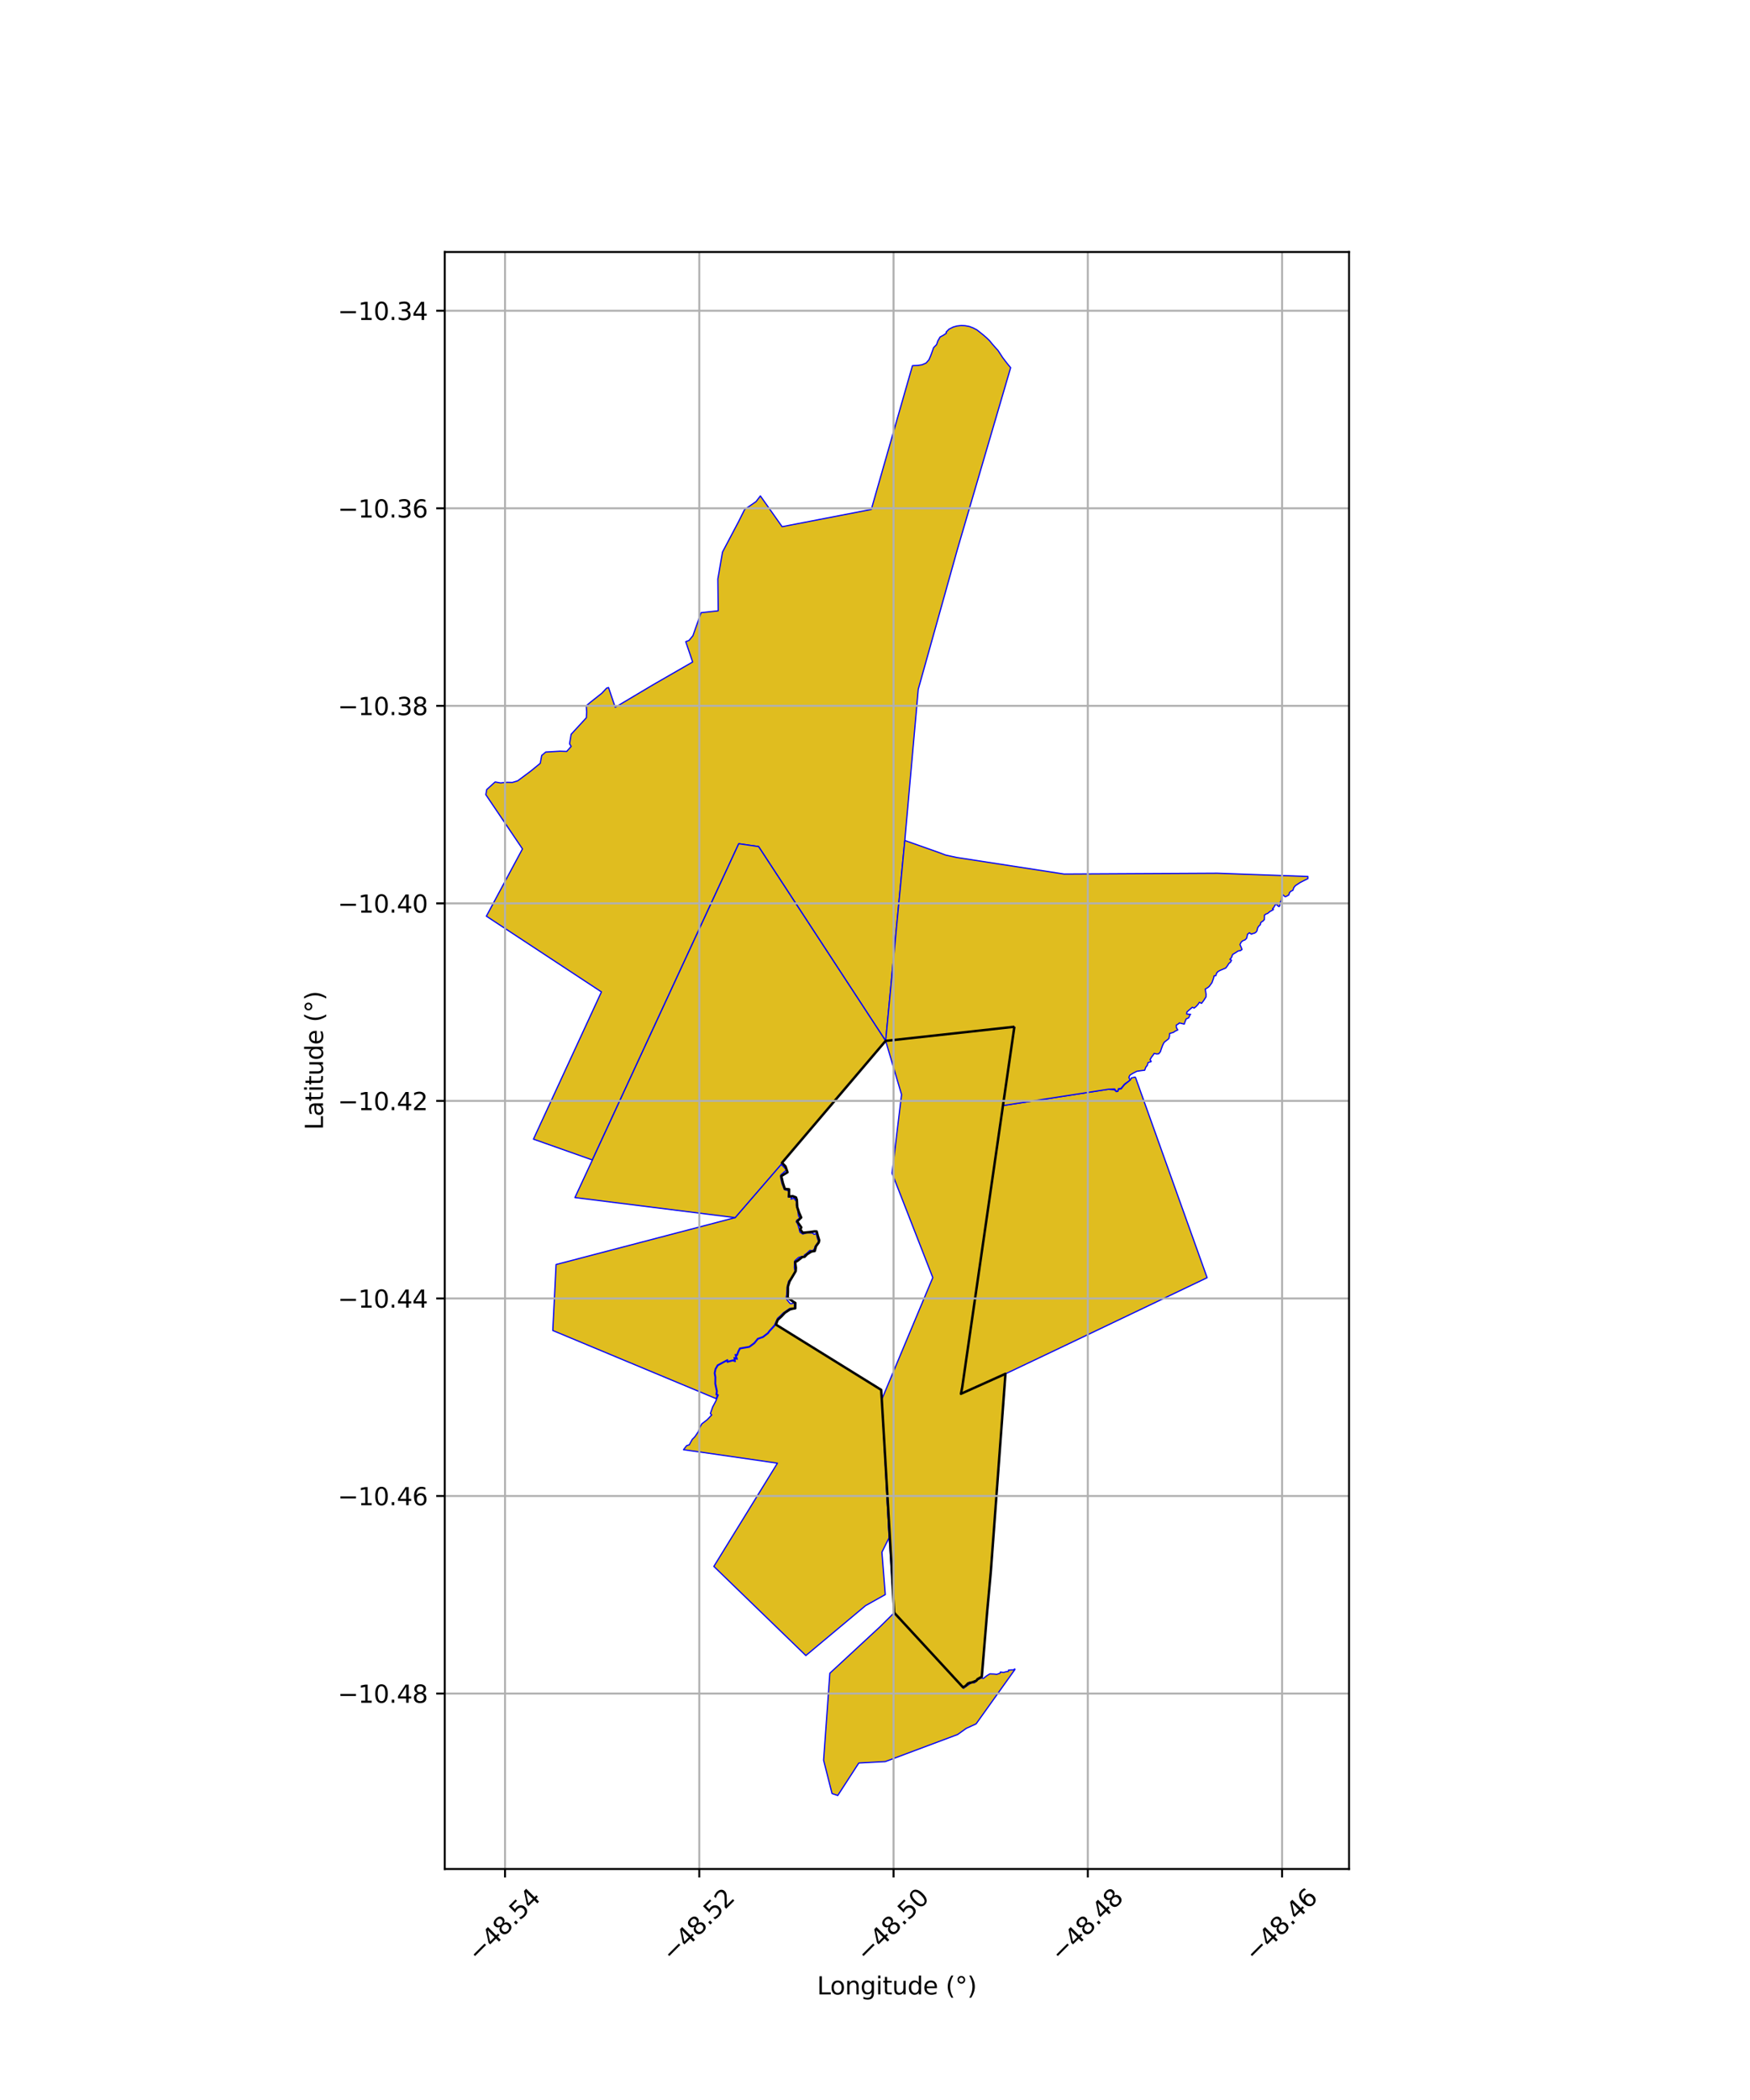 <?xml version="1.0" encoding="utf-8" standalone="no"?>
<!DOCTYPE svg PUBLIC "-//W3C//DTD SVG 1.1//EN"
  "http://www.w3.org/Graphics/SVG/1.1/DTD/svg11.dtd">
<svg xmlns:xlink="http://www.w3.org/1999/xlink" width="720pt" height="864pt" viewBox="0 0 720 864" xmlns="http://www.w3.org/2000/svg" version="1.1">
 <defs>
  <style type="text/css">*{stroke-linejoin: round; stroke-linecap: butt}</style>
 </defs>
 <g id="figure_1">
  <g id="patch_1">
   <path d="M 0 864 
L 720 864 
L 720 0 
L 0 0 
z
" style="fill: #ffffff"/>
  </g>
  <g id="axes_1">
   <g id="patch_2">
    <path d="M 182.974 768.96 
L 555.026 768.96 
L 555.026 103.68 
L 182.974 103.68 
z
" style="fill: #ffffff"/>
   </g>
   <g id="PatchCollection_1">
    <path d="M 321.36 479.094 
L 322.336 479.981 
L 323.627 481.43 
L 323.002 481.854 
L 321.23 483.425 
L 321.243 484.817 
L 321.704 486.888 
L 322.687 489.389 
L 324.676 490.024 
L 324.298 492.558 
L 325.81 492.455 
L 325.416 493.345 
L 326.871 492.915 
L 326.949 493.498 
L 327.704 494.243 
L 327.592 495.902 
L 328.222 498.042 
L 328.51 500.158 
L 329.058 501.236 
L 327.809 502.032 
L 327.57 502.763 
L 327.743 502.733 
L 328.293 503.917 
L 328.825 505.657 
L 329.109 506.94 
L 330.292 507.733 
L 331.811 507.251 
L 334.3 507.316 
L 334.975 507.872 
L 335.797 507.5 
L 336.296 509.461 
L 336.791 510.818 
L 335.242 512.94 
L 335.193 513.491 
L 334.457 514.599 
L 333.194 514.455 
L 331.773 515.793 
L 330.967 516.316 
L 330.804 516.942 
L 329.955 516.904 
L 328.551 517.374 
L 327.072 518.638 
L 327.62 518.915 
L 326.91 518.988 
L 326.806 521.458 
L 327.107 523.238 
L 325.579 525.768 
L 324.452 527.145 
L 323.814 529.722 
L 323.693 532.59 
L 323.464 533.735 
L 323.787 534.772 
L 325.076 536.304 
L 325.561 536.405 
L 326.82 535.99 
L 326.842 538.457 
L 325.85 538.176 
L 324.882 538.353 
L 322.253 540.171 
L 321.078 541.344 
L 319.913 542.381 
L 318.604 545.212 
L 316.434 547.613 
L 315.885 548.394 
L 313.846 549.961 
L 311.71 550.717 
L 310.271 552.498 
L 308.241 554.004 
L 304.336 554.679 
L 303.642 556.063 
L 303.165 557.352 
L 302.46 557.328 
L 302.927 558.829 
L 302.018 558.545 
L 302.2 559.798 
L 301.538 559.564 
L 299.444 560.127 
L 299.314 559.429 
L 297.593 560.334 
L 295.186 561.63 
L 294.263 563.212 
L 293.899 564.967 
L 294.202 566.613 
L 294.163 569.352 
L 294.815 572.37 
L 294.632 573.809 
L 295.174 574.061 
L 294.622 575.436 
L 227.431 547.407 
L 228.787 520.265 
L 302.447 500.975 
L 321.36 479.094 
" clip-path="url(#p47a35804a3)" style="fill: #e0bd1f; stroke: #0000ff; stroke-width: 0.5"/>
    <path d="M 319.213 544.955 
L 362.509 571.814 
L 362.81 575.716 
L 365.809 632.642 
L 362.85 638.613 
L 364.227 656.065 
L 356.116 660.603 
L 331.553 681.143 
L 293.698 644.465 
L 319.855 601.995 
L 288.446 597.46 
L 281.218 596.446 
L 282.489 594.782 
L 283.579 594.432 
L 284.785 592.246 
L 285.939 591.054 
L 287.306 589.013 
L 287.93 587.239 
L 288.747 585.812 
L 290.958 584.111 
L 292.816 582.141 
L 292.268 581.555 
L 293.224 578.839 
L 294.488 576.476 
L 294.859 575.532 
L 295.502 573.931 
L 294.909 573.654 
L 295.074 572.358 
L 294.419 569.326 
L 294.458 566.591 
L 294.159 564.97 
L 294.505 563.306 
L 295.37 561.823 
L 297.712 560.561 
L 299.126 559.817 
L 299.244 560.447 
L 301.528 559.833 
L 302.513 560.182 
L 302.329 558.911 
L 303.316 559.219 
L 302.812 557.597 
L 303.34 557.616 
L 303.876 556.167 
L 304.506 554.91 
L 308.344 554.247 
L 310.448 552.685 
L 311.863 550.935 
L 313.968 550.19 
L 316.071 548.575 
L 316.633 547.775 
L 319.213 544.955 
" clip-path="url(#p47a35804a3)" style="fill: #e0bd1f; stroke: #0000ff; stroke-width: 0.5"/>
    <path d="M 367.91 663.508 
L 396.231 694.213 
L 396.462 694.662 
L 396.969 694.154 
L 398.284 693.309 
L 399.554 692.389 
L 400.922 692.346 
L 401.467 691.89 
L 402.24 691.143 
L 403.702 690.38 
L 404.586 690.559 
L 405.945 689.481 
L 407.231 688.683 
L 408.997 688.752 
L 410.081 688.873 
L 411.442 688.412 
L 411.593 687.896 
L 412.839 688.091 
L 413.829 687.798 
L 414.871 687.658 
L 414.914 687.146 
L 415.853 687.048 
L 416.981 687.023 
L 417.493 686.638 
L 417.571 686.879 
L 401.595 709.255 
L 397.534 711.107 
L 394.004 713.629 
L 364.235 724.773 
L 353.326 725.361 
L 344.678 738.72 
L 342.32 737.917 
L 338.855 724.205 
L 341.428 688.404 
L 362.201 669.166 
L 367.91 663.508 
" clip-path="url(#p47a35804a3)" style="fill: #e0bd1f; stroke: #0000ff; stroke-width: 0.5"/>
    <path d="M 417.368 422.452 
L 412.678 454.854 
L 395.9 570.751 
L 395.367 573.462 
L 413.703 565.226 
L 408.738 631.996 
L 403.945 689.849 
L 402.815 690.371 
L 402.353 690.875 
L 401.745 691.547 
L 400.93 691.533 
L 400.9 692.067 
L 400.031 692.068 
L 398.895 692.092 
L 398.244 692.462 
L 397.412 693.565 
L 396.585 693.993 
L 396.231 694.213 
L 367.91 663.508 
L 365.809 632.642 
L 362.81 575.716 
L 383.776 525.638 
L 367.021 482.693 
L 370.922 450.327 
L 364.386 428.263 
L 417.368 422.452 
" clip-path="url(#p47a35804a3)" style="fill: #e0bd1f; stroke: #0000ff; stroke-width: 0.5"/>
    <path d="M 395.399 133.92 
L 397.099 133.998 
L 398.76 134.302 
L 400.34 134.896 
L 401.907 135.71 
L 403.169 136.699 
L 404.606 137.849 
L 405.93 138.997 
L 407.168 140.204 
L 408.256 141.547 
L 409.405 142.855 
L 410.602 144.176 
L 411.564 145.636 
L 412.477 147.049 
L 413.551 148.469 
L 414.646 149.873 
L 415.811 151.265 
L 393.937 225.907 
L 377.805 283.569 
L 372.266 345.792 
L 364.386 428.263 
L 312.104 348.312 
L 303.941 347.127 
L 243.716 477.252 
L 219.476 468.679 
L 247.44 408.102 
L 200.103 376.941 
L 201.274 374.76 
L 214.955 349.261 
L 199.886 326.965 
L 200.257 324.837 
L 203.709 321.712 
L 205.98 322.124 
L 207.203 321.986 
L 208.633 321.865 
L 210.806 321.916 
L 212.974 321.262 
L 218.38 317.235 
L 222.285 314.037 
L 222.87 310.821 
L 224.525 309.408 
L 230.415 309.066 
L 233.16 309.164 
L 234.989 307.086 
L 234.33 306.016 
L 234.984 302.103 
L 241.235 295.306 
L 241.389 292.902 
L 241.188 290.39 
L 242.925 288.919 
L 247.604 285.217 
L 249.578 283.122 
L 250.37 282.87 
L 253.121 290.998 
L 268.887 281.615 
L 284.974 272.358 
L 282.134 263.991 
L 283.46 263.514 
L 285.089 261.544 
L 288.432 252.082 
L 295.482 251.313 
L 295.338 238.215 
L 297.256 227.128 
L 303.817 214.717 
L 306.377 209.586 
L 311.048 206.38 
L 312.838 204.033 
L 321.784 216.692 
L 358.47 209.595 
L 375.414 150.435 
L 377.561 150.352 
L 379.344 150.079 
L 381.019 149.36 
L 382.194 148.016 
L 382.9 146.378 
L 383.518 144.689 
L 384.119 143.011 
L 385.329 141.791 
L 385.83 140.303 
L 386.781 138.654 
L 388.124 137.926 
L 389.349 137.092 
L 389.258 136.634 
L 390.462 135.415 
L 392.167 134.551 
L 393.68 134.125 
L 395.399 133.92 
" clip-path="url(#p47a35804a3)" style="fill: #e0bd1f; stroke: #0000ff; stroke-width: 0.5"/>
    <path d="M 303.941 347.127 
L 312.104 348.312 
L 364.386 428.263 
L 321.728 478.395 
L 321.36 479.094 
L 302.447 500.975 
L 236.539 492.712 
L 243.716 477.252 
L 303.941 347.127 
" clip-path="url(#p47a35804a3)" style="fill: #e0bd1f; stroke: #0000ff; stroke-width: 0.5"/>
    <path d="M 467.114 443.111 
L 496.645 525.69 
L 434.017 555.582 
L 413.703 565.226 
L 395.367 573.462 
L 395.9 570.751 
L 412.678 454.854 
L 456.295 448.103 
L 456.373 448.175 
L 456.539 448.21 
L 458.474 448.383 
L 459.294 449.137 
L 459.911 449.014 
L 460.33 448.121 
L 461.276 447.998 
L 462.657 446.269 
L 465.109 444.276 
L 465.437 443.517 
L 467.114 443.111 
" clip-path="url(#p47a35804a3)" style="fill: #e0bd1f; stroke: #0000ff; stroke-width: 0.5"/>
    <path d="M 372.266 345.792 
L 386.947 350.984 
L 389.051 351.796 
L 393.62 352.789 
L 437.798 359.607 
L 500.837 359.274 
L 538.114 360.614 
L 538.108 361.491 
L 537.543 361.772 
L 536.068 362.509 
L 534.862 363.131 
L 532.941 364.409 
L 532.32 365.177 
L 531.909 366.32 
L 531.13 366.669 
L 530.52 367.287 
L 530.255 368.202 
L 529.185 368.814 
L 528.704 368.92 
L 527.728 368.059 
L 527.309 368.946 
L 527.239 370.307 
L 526.569 371.634 
L 526.568 372.536 
L 526.243 373.026 
L 525.419 372.448 
L 525.366 371.505 
L 524.597 372.425 
L 523.949 373.526 
L 523.562 373.856 
L 523.917 374.226 
L 523.093 374.728 
L 522.554 374.972 
L 521.5 375.847 
L 520.91 376.029 
L 520.241 376.504 
L 520.224 377.638 
L 520.195 378.329 
L 519.52 379.048 
L 519.065 379.278 
L 518.655 379.702 
L 518.55 380.454 
L 517.934 380.989 
L 517.442 381.753 
L 517.149 382.946 
L 516.795 383.489 
L 516.195 383.902 
L 515.377 384.123 
L 514.853 384.348 
L 514.039 383.761 
L 513.266 384.377 
L 513.034 385.477 
L 512.857 386.084 
L 512.227 386.703 
L 511.306 387.06 
L 510.633 387.655 
L 510.147 388.641 
L 510.693 389.782 
L 510.994 390.643 
L 510.404 391.086 
L 509.304 391.303 
L 508.665 391.775 
L 507.16 392.691 
L 506.608 394.061 
L 506.015 394.699 
L 506.679 395.057 
L 506.276 395.851 
L 505.606 396.385 
L 505.002 397.364 
L 504.31 398.278 
L 501.94 399.272 
L 501.012 399.801 
L 500.507 400.478 
L 500.264 401.385 
L 499.526 401.485 
L 499.327 402.311 
L 499.243 402.59 
L 498.645 404.285 
L 497.509 405.846 
L 496.926 406.319 
L 495.861 406.948 
L 496.042 407.982 
L 496.211 409.076 
L 496.162 410.2 
L 495.136 411.784 
L 494.351 412.806 
L 493.465 412.372 
L 492.846 413.3 
L 492.099 414.114 
L 491.324 414.745 
L 490.559 414.427 
L 489.135 415.642 
L 488.332 416.37 
L 488.228 417.185 
L 489.86 417.345 
L 489.576 417.547 
L 489.274 418.286 
L 489.054 418.758 
L 488.029 419.234 
L 487.508 420.501 
L 487.238 421.351 
L 485.161 420.858 
L 485.029 421.118 
L 483.964 421.771 
L 484.004 422.835 
L 484.583 423.736 
L 483.505 424.243 
L 482.77 424.757 
L 481.196 425.222 
L 481.159 426.295 
L 480.861 427.349 
L 478.953 428.853 
L 478.37 429.999 
L 477.957 431.097 
L 477.391 432.747 
L 476.735 433.561 
L 475.915 433.637 
L 474.819 433.432 
L 474.501 433.993 
L 473.731 434.99 
L 473.192 435.953 
L 473.638 436.759 
L 472.325 437.201 
L 472.029 438.307 
L 471.424 439.064 
L 470.966 440.324 
L 469.555 440.489 
L 468.226 440.682 
L 467.762 440.743 
L 466.055 441.617 
L 464.898 442.341 
L 464.452 443.245 
L 464.933 444.385 
L 462.663 446.022 
L 461.215 447.783 
L 460.133 447.938 
L 459.868 449.004 
L 459.157 448.86 
L 458.618 448.028 
L 456.295 448.103 
L 412.678 454.854 
L 417.368 422.452 
L 364.386 428.263 
L 372.266 345.792 
" clip-path="url(#p47a35804a3)" style="fill: #e0bd1f; stroke: #0000ff; stroke-width: 0.5"/>
   </g>
   <g id="PatchCollection_2">
    <path d="M 417.341 422.442 
L 395.887 570.74 
L 395.354 573.454 
L 413.676 565.215 
L 407.646 646.767 
L 406.138 663.293 
L 403.94 689.85 
L 402.187 690.845 
L 401.632 691.542 
L 400.285 692.06 
L 398.277 692.605 
L 397.199 693.71 
L 396.204 694.202 
L 367.884 663.498 
L 366.814 644.418 
L 362.783 575.706 
L 362.539 571.824 
L 319.233 544.971 
L 319.944 543.068 
L 321.538 541.583 
L 322.876 540.144 
L 324.992 538.739 
L 326.19 538.442 
L 327.19 538.271 
L 327.22 536.065 
L 326.345 535.547 
L 324.074 533.923 
L 324.168 531.454 
L 324.173 529.311 
L 324.852 527.218 
L 326.224 524.919 
L 327.372 522.971 
L 327.454 521.57 
L 327.132 519.204 
L 327.945 518.869 
L 330.131 517.162 
L 330.979 517.117 
L 332.064 516.038 
L 333.832 514.925 
L 335.205 514.694 
L 335.731 512.727 
L 336.866 511.169 
L 337.053 510.297 
L 336.482 508.48 
L 335.999 506.654 
L 335.145 506.623 
L 333.145 506.903 
L 330.283 507.182 
L 329.252 505.824 
L 329.678 504.981 
L 327.967 502.521 
L 329.642 500.92 
L 328.74 498.856 
L 328.003 496.625 
L 327.85 493.677 
L 327.495 492.66 
L 326.161 492.14 
L 324.619 492.267 
L 324.639 489.313 
L 322.913 489.165 
L 322.124 486.795 
L 321.428 483.871 
L 324.005 482.298 
L 323.186 479.903 
L 321.736 478.397 
L 364.36 428.253 
L 417.341 422.442 
" clip-path="url(#p47a35804a3)" style="fill: none; stroke: #000000"/>
   </g>
   <g id="matplotlib.axis_1">
    <g id="xtick_1">
     <g id="line2d_1">
      <path d="M 207.781 768.96 
L 207.781 103.68 
" clip-path="url(#p47a35804a3)" style="fill: none; stroke: #b0b0b0; stroke-width: 0.8; stroke-linecap: square"/>
     </g>
     <g id="line2d_2">
      <defs>
       <path id="m21cabd5be2" d="M 0 0 
L 0 3.5 
" style="stroke: #000000; stroke-width: 0.8"/>
      </defs>
      <g>
       <use xlink:href="#m21cabd5be2" x="207.781" y="768.96" style="stroke: #000000; stroke-width: 0.8"/>
      </g>
     </g>
     <g id="text_1">
      <!-- −48.54 -->
      <g transform="translate(196.648 807.501) rotate(-45) scale(0.1 -0.1)">
       <defs>
        <path id="DejaVuSans-2212" d="M 678 2272 
L 4684 2272 
L 4684 1741 
L 678 1741 
L 678 2272 
z
" transform="scale(0.016)"/>
        <path id="DejaVuSans-34" d="M 2419 4116 
L 825 1625 
L 2419 1625 
L 2419 4116 
z
M 2253 4666 
L 3047 4666 
L 3047 1625 
L 3713 1625 
L 3713 1100 
L 3047 1100 
L 3047 0 
L 2419 0 
L 2419 1100 
L 313 1100 
L 313 1709 
L 2253 4666 
z
" transform="scale(0.016)"/>
        <path id="DejaVuSans-38" d="M 2034 2216 
Q 1584 2216 1326 1975 
Q 1069 1734 1069 1313 
Q 1069 891 1326 650 
Q 1584 409 2034 409 
Q 2484 409 2743 651 
Q 3003 894 3003 1313 
Q 3003 1734 2745 1975 
Q 2488 2216 2034 2216 
z
M 1403 2484 
Q 997 2584 770 2862 
Q 544 3141 544 3541 
Q 544 4100 942 4425 
Q 1341 4750 2034 4750 
Q 2731 4750 3128 4425 
Q 3525 4100 3525 3541 
Q 3525 3141 3298 2862 
Q 3072 2584 2669 2484 
Q 3125 2378 3379 2068 
Q 3634 1759 3634 1313 
Q 3634 634 3220 271 
Q 2806 -91 2034 -91 
Q 1263 -91 848 271 
Q 434 634 434 1313 
Q 434 1759 690 2068 
Q 947 2378 1403 2484 
z
M 1172 3481 
Q 1172 3119 1398 2916 
Q 1625 2713 2034 2713 
Q 2441 2713 2670 2916 
Q 2900 3119 2900 3481 
Q 2900 3844 2670 4047 
Q 2441 4250 2034 4250 
Q 1625 4250 1398 4047 
Q 1172 3844 1172 3481 
z
" transform="scale(0.016)"/>
        <path id="DejaVuSans-2e" d="M 684 794 
L 1344 794 
L 1344 0 
L 684 0 
L 684 794 
z
" transform="scale(0.016)"/>
        <path id="DejaVuSans-35" d="M 691 4666 
L 3169 4666 
L 3169 4134 
L 1269 4134 
L 1269 2991 
Q 1406 3038 1543 3061 
Q 1681 3084 1819 3084 
Q 2600 3084 3056 2656 
Q 3513 2228 3513 1497 
Q 3513 744 3044 326 
Q 2575 -91 1722 -91 
Q 1428 -91 1123 -41 
Q 819 9 494 109 
L 494 744 
Q 775 591 1075 516 
Q 1375 441 1709 441 
Q 2250 441 2565 725 
Q 2881 1009 2881 1497 
Q 2881 1984 2565 2268 
Q 2250 2553 1709 2553 
Q 1456 2553 1204 2497 
Q 953 2441 691 2322 
L 691 4666 
z
" transform="scale(0.016)"/>
       </defs>
       <use xlink:href="#DejaVuSans-2212"/>
       <use xlink:href="#DejaVuSans-34" transform="translate(83.789 0)"/>
       <use xlink:href="#DejaVuSans-38" transform="translate(147.412 0)"/>
       <use xlink:href="#DejaVuSans-2e" transform="translate(211.035 0)"/>
       <use xlink:href="#DejaVuSans-35" transform="translate(242.822 0)"/>
       <use xlink:href="#DejaVuSans-34" transform="translate(306.445 0)"/>
      </g>
     </g>
    </g>
    <g id="xtick_2">
     <g id="line2d_3">
      <path d="M 287.706 768.96 
L 287.706 103.68 
" clip-path="url(#p47a35804a3)" style="fill: none; stroke: #b0b0b0; stroke-width: 0.8; stroke-linecap: square"/>
     </g>
     <g id="line2d_4">
      <g>
       <use xlink:href="#m21cabd5be2" x="287.706" y="768.96" style="stroke: #000000; stroke-width: 0.8"/>
      </g>
     </g>
     <g id="text_2">
      <!-- −48.52 -->
      <g transform="translate(276.573 807.501) rotate(-45) scale(0.1 -0.1)">
       <defs>
        <path id="DejaVuSans-32" d="M 1228 531 
L 3431 531 
L 3431 0 
L 469 0 
L 469 531 
Q 828 903 1448 1529 
Q 2069 2156 2228 2338 
Q 2531 2678 2651 2914 
Q 2772 3150 2772 3378 
Q 2772 3750 2511 3984 
Q 2250 4219 1831 4219 
Q 1534 4219 1204 4116 
Q 875 4013 500 3803 
L 500 4441 
Q 881 4594 1212 4672 
Q 1544 4750 1819 4750 
Q 2544 4750 2975 4387 
Q 3406 4025 3406 3419 
Q 3406 3131 3298 2873 
Q 3191 2616 2906 2266 
Q 2828 2175 2409 1742 
Q 1991 1309 1228 531 
z
" transform="scale(0.016)"/>
       </defs>
       <use xlink:href="#DejaVuSans-2212"/>
       <use xlink:href="#DejaVuSans-34" transform="translate(83.789 0)"/>
       <use xlink:href="#DejaVuSans-38" transform="translate(147.412 0)"/>
       <use xlink:href="#DejaVuSans-2e" transform="translate(211.035 0)"/>
       <use xlink:href="#DejaVuSans-35" transform="translate(242.822 0)"/>
       <use xlink:href="#DejaVuSans-32" transform="translate(306.445 0)"/>
      </g>
     </g>
    </g>
    <g id="xtick_3">
     <g id="line2d_5">
      <path d="M 367.632 768.96 
L 367.632 103.68 
" clip-path="url(#p47a35804a3)" style="fill: none; stroke: #b0b0b0; stroke-width: 0.8; stroke-linecap: square"/>
     </g>
     <g id="line2d_6">
      <g>
       <use xlink:href="#m21cabd5be2" x="367.632" y="768.96" style="stroke: #000000; stroke-width: 0.8"/>
      </g>
     </g>
     <g id="text_3">
      <!-- −48.50 -->
      <g transform="translate(356.499 807.501) rotate(-45) scale(0.1 -0.1)">
       <defs>
        <path id="DejaVuSans-30" d="M 2034 4250 
Q 1547 4250 1301 3770 
Q 1056 3291 1056 2328 
Q 1056 1369 1301 889 
Q 1547 409 2034 409 
Q 2525 409 2770 889 
Q 3016 1369 3016 2328 
Q 3016 3291 2770 3770 
Q 2525 4250 2034 4250 
z
M 2034 4750 
Q 2819 4750 3233 4129 
Q 3647 3509 3647 2328 
Q 3647 1150 3233 529 
Q 2819 -91 2034 -91 
Q 1250 -91 836 529 
Q 422 1150 422 2328 
Q 422 3509 836 4129 
Q 1250 4750 2034 4750 
z
" transform="scale(0.016)"/>
       </defs>
       <use xlink:href="#DejaVuSans-2212"/>
       <use xlink:href="#DejaVuSans-34" transform="translate(83.789 0)"/>
       <use xlink:href="#DejaVuSans-38" transform="translate(147.412 0)"/>
       <use xlink:href="#DejaVuSans-2e" transform="translate(211.035 0)"/>
       <use xlink:href="#DejaVuSans-35" transform="translate(242.822 0)"/>
       <use xlink:href="#DejaVuSans-30" transform="translate(306.445 0)"/>
      </g>
     </g>
    </g>
    <g id="xtick_4">
     <g id="line2d_7">
      <path d="M 447.557 768.96 
L 447.557 103.68 
" clip-path="url(#p47a35804a3)" style="fill: none; stroke: #b0b0b0; stroke-width: 0.8; stroke-linecap: square"/>
     </g>
     <g id="line2d_8">
      <g>
       <use xlink:href="#m21cabd5be2" x="447.557" y="768.96" style="stroke: #000000; stroke-width: 0.8"/>
      </g>
     </g>
     <g id="text_4">
      <!-- −48.48 -->
      <g transform="translate(436.424 807.501) rotate(-45) scale(0.1 -0.1)">
       <use xlink:href="#DejaVuSans-2212"/>
       <use xlink:href="#DejaVuSans-34" transform="translate(83.789 0)"/>
       <use xlink:href="#DejaVuSans-38" transform="translate(147.412 0)"/>
       <use xlink:href="#DejaVuSans-2e" transform="translate(211.035 0)"/>
       <use xlink:href="#DejaVuSans-34" transform="translate(242.822 0)"/>
       <use xlink:href="#DejaVuSans-38" transform="translate(306.445 0)"/>
      </g>
     </g>
    </g>
    <g id="xtick_5">
     <g id="line2d_9">
      <path d="M 527.483 768.96 
L 527.483 103.68 
" clip-path="url(#p47a35804a3)" style="fill: none; stroke: #b0b0b0; stroke-width: 0.8; stroke-linecap: square"/>
     </g>
     <g id="line2d_10">
      <g>
       <use xlink:href="#m21cabd5be2" x="527.483" y="768.96" style="stroke: #000000; stroke-width: 0.8"/>
      </g>
     </g>
     <g id="text_5">
      <!-- −48.46 -->
      <g transform="translate(516.35 807.501) rotate(-45) scale(0.1 -0.1)">
       <defs>
        <path id="DejaVuSans-36" d="M 2113 2584 
Q 1688 2584 1439 2293 
Q 1191 2003 1191 1497 
Q 1191 994 1439 701 
Q 1688 409 2113 409 
Q 2538 409 2786 701 
Q 3034 994 3034 1497 
Q 3034 2003 2786 2293 
Q 2538 2584 2113 2584 
z
M 3366 4563 
L 3366 3988 
Q 3128 4100 2886 4159 
Q 2644 4219 2406 4219 
Q 1781 4219 1451 3797 
Q 1122 3375 1075 2522 
Q 1259 2794 1537 2939 
Q 1816 3084 2150 3084 
Q 2853 3084 3261 2657 
Q 3669 2231 3669 1497 
Q 3669 778 3244 343 
Q 2819 -91 2113 -91 
Q 1303 -91 875 529 
Q 447 1150 447 2328 
Q 447 3434 972 4092 
Q 1497 4750 2381 4750 
Q 2619 4750 2861 4703 
Q 3103 4656 3366 4563 
z
" transform="scale(0.016)"/>
       </defs>
       <use xlink:href="#DejaVuSans-2212"/>
       <use xlink:href="#DejaVuSans-34" transform="translate(83.789 0)"/>
       <use xlink:href="#DejaVuSans-38" transform="translate(147.412 0)"/>
       <use xlink:href="#DejaVuSans-2e" transform="translate(211.035 0)"/>
       <use xlink:href="#DejaVuSans-34" transform="translate(242.822 0)"/>
       <use xlink:href="#DejaVuSans-36" transform="translate(306.445 0)"/>
      </g>
     </g>
    </g>
    <g id="text_6">
     <!-- Longitude (°) -->
     <g transform="translate(336.14 820.57) scale(0.1 -0.1)">
      <defs>
       <path id="DejaVuSans-4c" d="M 628 4666 
L 1259 4666 
L 1259 531 
L 3531 531 
L 3531 0 
L 628 0 
L 628 4666 
z
" transform="scale(0.016)"/>
       <path id="DejaVuSans-6f" d="M 1959 3097 
Q 1497 3097 1228 2736 
Q 959 2375 959 1747 
Q 959 1119 1226 758 
Q 1494 397 1959 397 
Q 2419 397 2687 759 
Q 2956 1122 2956 1747 
Q 2956 2369 2687 2733 
Q 2419 3097 1959 3097 
z
M 1959 3584 
Q 2709 3584 3137 3096 
Q 3566 2609 3566 1747 
Q 3566 888 3137 398 
Q 2709 -91 1959 -91 
Q 1206 -91 779 398 
Q 353 888 353 1747 
Q 353 2609 779 3096 
Q 1206 3584 1959 3584 
z
" transform="scale(0.016)"/>
       <path id="DejaVuSans-6e" d="M 3513 2113 
L 3513 0 
L 2938 0 
L 2938 2094 
Q 2938 2591 2744 2837 
Q 2550 3084 2163 3084 
Q 1697 3084 1428 2787 
Q 1159 2491 1159 1978 
L 1159 0 
L 581 0 
L 581 3500 
L 1159 3500 
L 1159 2956 
Q 1366 3272 1645 3428 
Q 1925 3584 2291 3584 
Q 2894 3584 3203 3211 
Q 3513 2838 3513 2113 
z
" transform="scale(0.016)"/>
       <path id="DejaVuSans-67" d="M 2906 1791 
Q 2906 2416 2648 2759 
Q 2391 3103 1925 3103 
Q 1463 3103 1205 2759 
Q 947 2416 947 1791 
Q 947 1169 1205 825 
Q 1463 481 1925 481 
Q 2391 481 2648 825 
Q 2906 1169 2906 1791 
z
M 3481 434 
Q 3481 -459 3084 -895 
Q 2688 -1331 1869 -1331 
Q 1566 -1331 1297 -1286 
Q 1028 -1241 775 -1147 
L 775 -588 
Q 1028 -725 1275 -790 
Q 1522 -856 1778 -856 
Q 2344 -856 2625 -561 
Q 2906 -266 2906 331 
L 2906 616 
Q 2728 306 2450 153 
Q 2172 0 1784 0 
Q 1141 0 747 490 
Q 353 981 353 1791 
Q 353 2603 747 3093 
Q 1141 3584 1784 3584 
Q 2172 3584 2450 3431 
Q 2728 3278 2906 2969 
L 2906 3500 
L 3481 3500 
L 3481 434 
z
" transform="scale(0.016)"/>
       <path id="DejaVuSans-69" d="M 603 3500 
L 1178 3500 
L 1178 0 
L 603 0 
L 603 3500 
z
M 603 4863 
L 1178 4863 
L 1178 4134 
L 603 4134 
L 603 4863 
z
" transform="scale(0.016)"/>
       <path id="DejaVuSans-74" d="M 1172 4494 
L 1172 3500 
L 2356 3500 
L 2356 3053 
L 1172 3053 
L 1172 1153 
Q 1172 725 1289 603 
Q 1406 481 1766 481 
L 2356 481 
L 2356 0 
L 1766 0 
Q 1100 0 847 248 
Q 594 497 594 1153 
L 594 3053 
L 172 3053 
L 172 3500 
L 594 3500 
L 594 4494 
L 1172 4494 
z
" transform="scale(0.016)"/>
       <path id="DejaVuSans-75" d="M 544 1381 
L 544 3500 
L 1119 3500 
L 1119 1403 
Q 1119 906 1312 657 
Q 1506 409 1894 409 
Q 2359 409 2629 706 
Q 2900 1003 2900 1516 
L 2900 3500 
L 3475 3500 
L 3475 0 
L 2900 0 
L 2900 538 
Q 2691 219 2414 64 
Q 2138 -91 1772 -91 
Q 1169 -91 856 284 
Q 544 659 544 1381 
z
M 1991 3584 
L 1991 3584 
z
" transform="scale(0.016)"/>
       <path id="DejaVuSans-64" d="M 2906 2969 
L 2906 4863 
L 3481 4863 
L 3481 0 
L 2906 0 
L 2906 525 
Q 2725 213 2448 61 
Q 2172 -91 1784 -91 
Q 1150 -91 751 415 
Q 353 922 353 1747 
Q 353 2572 751 3078 
Q 1150 3584 1784 3584 
Q 2172 3584 2448 3432 
Q 2725 3281 2906 2969 
z
M 947 1747 
Q 947 1113 1208 752 
Q 1469 391 1925 391 
Q 2381 391 2643 752 
Q 2906 1113 2906 1747 
Q 2906 2381 2643 2742 
Q 2381 3103 1925 3103 
Q 1469 3103 1208 2742 
Q 947 2381 947 1747 
z
" transform="scale(0.016)"/>
       <path id="DejaVuSans-65" d="M 3597 1894 
L 3597 1613 
L 953 1613 
Q 991 1019 1311 708 
Q 1631 397 2203 397 
Q 2534 397 2845 478 
Q 3156 559 3463 722 
L 3463 178 
Q 3153 47 2828 -22 
Q 2503 -91 2169 -91 
Q 1331 -91 842 396 
Q 353 884 353 1716 
Q 353 2575 817 3079 
Q 1281 3584 2069 3584 
Q 2775 3584 3186 3129 
Q 3597 2675 3597 1894 
z
M 3022 2063 
Q 3016 2534 2758 2815 
Q 2500 3097 2075 3097 
Q 1594 3097 1305 2825 
Q 1016 2553 972 2059 
L 3022 2063 
z
" transform="scale(0.016)"/>
       <path id="DejaVuSans-20" transform="scale(0.016)"/>
       <path id="DejaVuSans-28" d="M 1984 4856 
Q 1566 4138 1362 3434 
Q 1159 2731 1159 2009 
Q 1159 1288 1364 580 
Q 1569 -128 1984 -844 
L 1484 -844 
Q 1016 -109 783 600 
Q 550 1309 550 2009 
Q 550 2706 781 3412 
Q 1013 4119 1484 4856 
L 1984 4856 
z
" transform="scale(0.016)"/>
       <path id="DejaVuSans-b0" d="M 1600 4347 
Q 1350 4347 1178 4173 
Q 1006 4000 1006 3750 
Q 1006 3503 1178 3333 
Q 1350 3163 1600 3163 
Q 1850 3163 2022 3333 
Q 2194 3503 2194 3750 
Q 2194 3997 2020 4172 
Q 1847 4347 1600 4347 
z
M 1600 4750 
Q 1800 4750 1984 4673 
Q 2169 4597 2303 4453 
Q 2447 4313 2519 4134 
Q 2591 3956 2591 3750 
Q 2591 3338 2302 3052 
Q 2013 2766 1594 2766 
Q 1172 2766 890 3047 
Q 609 3328 609 3750 
Q 609 4169 896 4459 
Q 1184 4750 1600 4750 
z
" transform="scale(0.016)"/>
       <path id="DejaVuSans-29" d="M 513 4856 
L 1013 4856 
Q 1481 4119 1714 3412 
Q 1947 2706 1947 2009 
Q 1947 1309 1714 600 
Q 1481 -109 1013 -844 
L 513 -844 
Q 928 -128 1133 580 
Q 1338 1288 1338 2009 
Q 1338 2731 1133 3434 
Q 928 4138 513 4856 
z
" transform="scale(0.016)"/>
      </defs>
      <use xlink:href="#DejaVuSans-4c"/>
      <use xlink:href="#DejaVuSans-6f" transform="translate(53.963 0)"/>
      <use xlink:href="#DejaVuSans-6e" transform="translate(115.145 0)"/>
      <use xlink:href="#DejaVuSans-67" transform="translate(178.523 0)"/>
      <use xlink:href="#DejaVuSans-69" transform="translate(242 0)"/>
      <use xlink:href="#DejaVuSans-74" transform="translate(269.783 0)"/>
      <use xlink:href="#DejaVuSans-75" transform="translate(308.992 0)"/>
      <use xlink:href="#DejaVuSans-64" transform="translate(372.371 0)"/>
      <use xlink:href="#DejaVuSans-65" transform="translate(435.848 0)"/>
      <use xlink:href="#DejaVuSans-20" transform="translate(497.371 0)"/>
      <use xlink:href="#DejaVuSans-28" transform="translate(529.158 0)"/>
      <use xlink:href="#DejaVuSans-b0" transform="translate(568.172 0)"/>
      <use xlink:href="#DejaVuSans-29" transform="translate(618.172 0)"/>
     </g>
    </g>
   </g>
   <g id="matplotlib.axis_2">
    <g id="ytick_1">
     <g id="line2d_11">
      <path d="M 182.974 696.762 
L 555.026 696.762 
" clip-path="url(#p47a35804a3)" style="fill: none; stroke: #b0b0b0; stroke-width: 0.8; stroke-linecap: square"/>
     </g>
     <g id="line2d_12">
      <defs>
       <path id="m02539bf4ca" d="M 0 0 
L -3.5 0 
" style="stroke: #000000; stroke-width: 0.8"/>
      </defs>
      <g>
       <use xlink:href="#m02539bf4ca" x="182.974" y="696.762" style="stroke: #000000; stroke-width: 0.8"/>
      </g>
     </g>
     <g id="text_7">
      <!-- −10.48 -->
      <g transform="translate(138.967 700.561) scale(0.1 -0.1)">
       <defs>
        <path id="DejaVuSans-31" d="M 794 531 
L 1825 531 
L 1825 4091 
L 703 3866 
L 703 4441 
L 1819 4666 
L 2450 4666 
L 2450 531 
L 3481 531 
L 3481 0 
L 794 0 
L 794 531 
z
" transform="scale(0.016)"/>
       </defs>
       <use xlink:href="#DejaVuSans-2212"/>
       <use xlink:href="#DejaVuSans-31" transform="translate(83.789 0)"/>
       <use xlink:href="#DejaVuSans-30" transform="translate(147.412 0)"/>
       <use xlink:href="#DejaVuSans-2e" transform="translate(211.035 0)"/>
       <use xlink:href="#DejaVuSans-34" transform="translate(242.822 0)"/>
       <use xlink:href="#DejaVuSans-38" transform="translate(306.445 0)"/>
      </g>
     </g>
    </g>
    <g id="ytick_2">
     <g id="line2d_13">
      <path d="M 182.974 615.489 
L 555.026 615.489 
" clip-path="url(#p47a35804a3)" style="fill: none; stroke: #b0b0b0; stroke-width: 0.8; stroke-linecap: square"/>
     </g>
     <g id="line2d_14">
      <g>
       <use xlink:href="#m02539bf4ca" x="182.974" y="615.489" style="stroke: #000000; stroke-width: 0.8"/>
      </g>
     </g>
     <g id="text_8">
      <!-- −10.46 -->
      <g transform="translate(138.967 619.289) scale(0.1 -0.1)">
       <use xlink:href="#DejaVuSans-2212"/>
       <use xlink:href="#DejaVuSans-31" transform="translate(83.789 0)"/>
       <use xlink:href="#DejaVuSans-30" transform="translate(147.412 0)"/>
       <use xlink:href="#DejaVuSans-2e" transform="translate(211.035 0)"/>
       <use xlink:href="#DejaVuSans-34" transform="translate(242.822 0)"/>
       <use xlink:href="#DejaVuSans-36" transform="translate(306.445 0)"/>
      </g>
     </g>
    </g>
    <g id="ytick_3">
     <g id="line2d_15">
      <path d="M 182.974 534.217 
L 555.026 534.217 
" clip-path="url(#p47a35804a3)" style="fill: none; stroke: #b0b0b0; stroke-width: 0.8; stroke-linecap: square"/>
     </g>
     <g id="line2d_16">
      <g>
       <use xlink:href="#m02539bf4ca" x="182.974" y="534.217" style="stroke: #000000; stroke-width: 0.8"/>
      </g>
     </g>
     <g id="text_9">
      <!-- −10.44 -->
      <g transform="translate(138.967 538.016) scale(0.1 -0.1)">
       <use xlink:href="#DejaVuSans-2212"/>
       <use xlink:href="#DejaVuSans-31" transform="translate(83.789 0)"/>
       <use xlink:href="#DejaVuSans-30" transform="translate(147.412 0)"/>
       <use xlink:href="#DejaVuSans-2e" transform="translate(211.035 0)"/>
       <use xlink:href="#DejaVuSans-34" transform="translate(242.822 0)"/>
       <use xlink:href="#DejaVuSans-34" transform="translate(306.445 0)"/>
      </g>
     </g>
    </g>
    <g id="ytick_4">
     <g id="line2d_17">
      <path d="M 182.974 452.944 
L 555.026 452.944 
" clip-path="url(#p47a35804a3)" style="fill: none; stroke: #b0b0b0; stroke-width: 0.8; stroke-linecap: square"/>
     </g>
     <g id="line2d_18">
      <g>
       <use xlink:href="#m02539bf4ca" x="182.974" y="452.944" style="stroke: #000000; stroke-width: 0.8"/>
      </g>
     </g>
     <g id="text_10">
      <!-- −10.42 -->
      <g transform="translate(138.967 456.743) scale(0.1 -0.1)">
       <use xlink:href="#DejaVuSans-2212"/>
       <use xlink:href="#DejaVuSans-31" transform="translate(83.789 0)"/>
       <use xlink:href="#DejaVuSans-30" transform="translate(147.412 0)"/>
       <use xlink:href="#DejaVuSans-2e" transform="translate(211.035 0)"/>
       <use xlink:href="#DejaVuSans-34" transform="translate(242.822 0)"/>
       <use xlink:href="#DejaVuSans-32" transform="translate(306.445 0)"/>
      </g>
     </g>
    </g>
    <g id="ytick_5">
     <g id="line2d_19">
      <path d="M 182.974 371.672 
L 555.026 371.672 
" clip-path="url(#p47a35804a3)" style="fill: none; stroke: #b0b0b0; stroke-width: 0.8; stroke-linecap: square"/>
     </g>
     <g id="line2d_20">
      <g>
       <use xlink:href="#m02539bf4ca" x="182.974" y="371.672" style="stroke: #000000; stroke-width: 0.8"/>
      </g>
     </g>
     <g id="text_11">
      <!-- −10.40 -->
      <g transform="translate(138.967 375.471) scale(0.1 -0.1)">
       <use xlink:href="#DejaVuSans-2212"/>
       <use xlink:href="#DejaVuSans-31" transform="translate(83.789 0)"/>
       <use xlink:href="#DejaVuSans-30" transform="translate(147.412 0)"/>
       <use xlink:href="#DejaVuSans-2e" transform="translate(211.035 0)"/>
       <use xlink:href="#DejaVuSans-34" transform="translate(242.822 0)"/>
       <use xlink:href="#DejaVuSans-30" transform="translate(306.445 0)"/>
      </g>
     </g>
    </g>
    <g id="ytick_6">
     <g id="line2d_21">
      <path d="M 182.974 290.399 
L 555.026 290.399 
" clip-path="url(#p47a35804a3)" style="fill: none; stroke: #b0b0b0; stroke-width: 0.8; stroke-linecap: square"/>
     </g>
     <g id="line2d_22">
      <g>
       <use xlink:href="#m02539bf4ca" x="182.974" y="290.399" style="stroke: #000000; stroke-width: 0.8"/>
      </g>
     </g>
     <g id="text_12">
      <!-- −10.38 -->
      <g transform="translate(138.967 294.198) scale(0.1 -0.1)">
       <defs>
        <path id="DejaVuSans-33" d="M 2597 2516 
Q 3050 2419 3304 2112 
Q 3559 1806 3559 1356 
Q 3559 666 3084 287 
Q 2609 -91 1734 -91 
Q 1441 -91 1130 -33 
Q 819 25 488 141 
L 488 750 
Q 750 597 1062 519 
Q 1375 441 1716 441 
Q 2309 441 2620 675 
Q 2931 909 2931 1356 
Q 2931 1769 2642 2001 
Q 2353 2234 1838 2234 
L 1294 2234 
L 1294 2753 
L 1863 2753 
Q 2328 2753 2575 2939 
Q 2822 3125 2822 3475 
Q 2822 3834 2567 4026 
Q 2313 4219 1838 4219 
Q 1578 4219 1281 4162 
Q 984 4106 628 3988 
L 628 4550 
Q 988 4650 1302 4700 
Q 1616 4750 1894 4750 
Q 2613 4750 3031 4423 
Q 3450 4097 3450 3541 
Q 3450 3153 3228 2886 
Q 3006 2619 2597 2516 
z
" transform="scale(0.016)"/>
       </defs>
       <use xlink:href="#DejaVuSans-2212"/>
       <use xlink:href="#DejaVuSans-31" transform="translate(83.789 0)"/>
       <use xlink:href="#DejaVuSans-30" transform="translate(147.412 0)"/>
       <use xlink:href="#DejaVuSans-2e" transform="translate(211.035 0)"/>
       <use xlink:href="#DejaVuSans-33" transform="translate(242.822 0)"/>
       <use xlink:href="#DejaVuSans-38" transform="translate(306.445 0)"/>
      </g>
     </g>
    </g>
    <g id="ytick_7">
     <g id="line2d_23">
      <path d="M 182.974 209.126 
L 555.026 209.126 
" clip-path="url(#p47a35804a3)" style="fill: none; stroke: #b0b0b0; stroke-width: 0.8; stroke-linecap: square"/>
     </g>
     <g id="line2d_24">
      <g>
       <use xlink:href="#m02539bf4ca" x="182.974" y="209.126" style="stroke: #000000; stroke-width: 0.8"/>
      </g>
     </g>
     <g id="text_13">
      <!-- −10.36 -->
      <g transform="translate(138.967 212.926) scale(0.1 -0.1)">
       <use xlink:href="#DejaVuSans-2212"/>
       <use xlink:href="#DejaVuSans-31" transform="translate(83.789 0)"/>
       <use xlink:href="#DejaVuSans-30" transform="translate(147.412 0)"/>
       <use xlink:href="#DejaVuSans-2e" transform="translate(211.035 0)"/>
       <use xlink:href="#DejaVuSans-33" transform="translate(242.822 0)"/>
       <use xlink:href="#DejaVuSans-36" transform="translate(306.445 0)"/>
      </g>
     </g>
    </g>
    <g id="ytick_8">
     <g id="line2d_25">
      <path d="M 182.974 127.854 
L 555.026 127.854 
" clip-path="url(#p47a35804a3)" style="fill: none; stroke: #b0b0b0; stroke-width: 0.8; stroke-linecap: square"/>
     </g>
     <g id="line2d_26">
      <g>
       <use xlink:href="#m02539bf4ca" x="182.974" y="127.854" style="stroke: #000000; stroke-width: 0.8"/>
      </g>
     </g>
     <g id="text_14">
      <!-- −10.34 -->
      <g transform="translate(138.967 131.653) scale(0.1 -0.1)">
       <use xlink:href="#DejaVuSans-2212"/>
       <use xlink:href="#DejaVuSans-31" transform="translate(83.789 0)"/>
       <use xlink:href="#DejaVuSans-30" transform="translate(147.412 0)"/>
       <use xlink:href="#DejaVuSans-2e" transform="translate(211.035 0)"/>
       <use xlink:href="#DejaVuSans-33" transform="translate(242.822 0)"/>
       <use xlink:href="#DejaVuSans-34" transform="translate(306.445 0)"/>
      </g>
     </g>
    </g>
    <g id="text_15">
     <!-- Latitude (°) -->
     <g transform="translate(132.887 464.89) rotate(-90) scale(0.1 -0.1)">
      <defs>
       <path id="DejaVuSans-61" d="M 2194 1759 
Q 1497 1759 1228 1600 
Q 959 1441 959 1056 
Q 959 750 1161 570 
Q 1363 391 1709 391 
Q 2188 391 2477 730 
Q 2766 1069 2766 1631 
L 2766 1759 
L 2194 1759 
z
M 3341 1997 
L 3341 0 
L 2766 0 
L 2766 531 
Q 2569 213 2275 61 
Q 1981 -91 1556 -91 
Q 1019 -91 701 211 
Q 384 513 384 1019 
Q 384 1609 779 1909 
Q 1175 2209 1959 2209 
L 2766 2209 
L 2766 2266 
Q 2766 2663 2505 2880 
Q 2244 3097 1772 3097 
Q 1472 3097 1187 3025 
Q 903 2953 641 2809 
L 641 3341 
Q 956 3463 1253 3523 
Q 1550 3584 1831 3584 
Q 2591 3584 2966 3190 
Q 3341 2797 3341 1997 
z
" transform="scale(0.016)"/>
      </defs>
      <use xlink:href="#DejaVuSans-4c"/>
      <use xlink:href="#DejaVuSans-61" transform="translate(55.713 0)"/>
      <use xlink:href="#DejaVuSans-74" transform="translate(116.992 0)"/>
      <use xlink:href="#DejaVuSans-69" transform="translate(156.201 0)"/>
      <use xlink:href="#DejaVuSans-74" transform="translate(183.984 0)"/>
      <use xlink:href="#DejaVuSans-75" transform="translate(223.193 0)"/>
      <use xlink:href="#DejaVuSans-64" transform="translate(286.572 0)"/>
      <use xlink:href="#DejaVuSans-65" transform="translate(350.049 0)"/>
      <use xlink:href="#DejaVuSans-20" transform="translate(411.572 0)"/>
      <use xlink:href="#DejaVuSans-28" transform="translate(443.359 0)"/>
      <use xlink:href="#DejaVuSans-b0" transform="translate(482.373 0)"/>
      <use xlink:href="#DejaVuSans-29" transform="translate(532.373 0)"/>
     </g>
    </g>
   </g>
   <g id="patch_3">
    <path d="M 182.974 768.96 
L 182.974 103.68 
" style="fill: none; stroke: #000000; stroke-width: 0.8; stroke-linejoin: miter; stroke-linecap: square"/>
   </g>
   <g id="patch_4">
    <path d="M 555.026 768.96 
L 555.026 103.68 
" style="fill: none; stroke: #000000; stroke-width: 0.8; stroke-linejoin: miter; stroke-linecap: square"/>
   </g>
   <g id="patch_5">
    <path d="M 182.974 768.96 
L 555.026 768.96 
" style="fill: none; stroke: #000000; stroke-width: 0.8; stroke-linejoin: miter; stroke-linecap: square"/>
   </g>
   <g id="patch_6">
    <path d="M 182.974 103.68 
L 555.026 103.68 
" style="fill: none; stroke: #000000; stroke-width: 0.8; stroke-linejoin: miter; stroke-linecap: square"/>
   </g>
   <g id="legend_1">
    <g id="patch_7">
     <path d="M 279.837 941.308 
L 458.163 941.308 
Q 460.163 941.308 460.163 939.308 
L 460.163 909.016 
Q 460.163 907.016 458.163 907.016 
L 279.837 907.016 
Q 277.837 907.016 277.837 909.016 
L 277.837 939.308 
Q 277.837 941.308 279.837 941.308 
z
" style="fill: #ffffff; opacity: 0.8; stroke: #cccccc; stroke-linejoin: miter"/>
    </g>
    <g id="text_16">
     <!-- Legenda -->
     <g transform="translate(343.281 920.134) scale(0.12 -0.12)">
      <use xlink:href="#DejaVuSans-4c"/>
      <use xlink:href="#DejaVuSans-65" transform="translate(53.963 0)"/>
      <use xlink:href="#DejaVuSans-67" transform="translate(115.486 0)"/>
      <use xlink:href="#DejaVuSans-65" transform="translate(178.963 0)"/>
      <use xlink:href="#DejaVuSans-6e" transform="translate(240.486 0)"/>
      <use xlink:href="#DejaVuSans-64" transform="translate(303.865 0)"/>
      <use xlink:href="#DejaVuSans-61" transform="translate(367.342 0)"/>
     </g>
    </g>
    <g id="patch_8">
     <path style="fill: none; stroke: #000000; stroke-linejoin: miter"/>
    </g>
    <g id="text_17">
     <!-- Gleba Federal -->
     <g transform="translate(309.837 935.228) scale(0.1 -0.1)">
      <defs>
       <path id="DejaVuSans-47" d="M 3809 666 
L 3809 1919 
L 2778 1919 
L 2778 2438 
L 4434 2438 
L 4434 434 
Q 4069 175 3628 42 
Q 3188 -91 2688 -91 
Q 1594 -91 976 548 
Q 359 1188 359 2328 
Q 359 3472 976 4111 
Q 1594 4750 2688 4750 
Q 3144 4750 3555 4637 
Q 3966 4525 4313 4306 
L 4313 3634 
Q 3963 3931 3569 4081 
Q 3175 4231 2741 4231 
Q 1884 4231 1454 3753 
Q 1025 3275 1025 2328 
Q 1025 1384 1454 906 
Q 1884 428 2741 428 
Q 3075 428 3337 486 
Q 3600 544 3809 666 
z
" transform="scale(0.016)"/>
       <path id="DejaVuSans-6c" d="M 603 4863 
L 1178 4863 
L 1178 0 
L 603 0 
L 603 4863 
z
" transform="scale(0.016)"/>
       <path id="DejaVuSans-62" d="M 3116 1747 
Q 3116 2381 2855 2742 
Q 2594 3103 2138 3103 
Q 1681 3103 1420 2742 
Q 1159 2381 1159 1747 
Q 1159 1113 1420 752 
Q 1681 391 2138 391 
Q 2594 391 2855 752 
Q 3116 1113 3116 1747 
z
M 1159 2969 
Q 1341 3281 1617 3432 
Q 1894 3584 2278 3584 
Q 2916 3584 3314 3078 
Q 3713 2572 3713 1747 
Q 3713 922 3314 415 
Q 2916 -91 2278 -91 
Q 1894 -91 1617 61 
Q 1341 213 1159 525 
L 1159 0 
L 581 0 
L 581 4863 
L 1159 4863 
L 1159 2969 
z
" transform="scale(0.016)"/>
       <path id="DejaVuSans-46" d="M 628 4666 
L 3309 4666 
L 3309 4134 
L 1259 4134 
L 1259 2759 
L 3109 2759 
L 3109 2228 
L 1259 2228 
L 1259 0 
L 628 0 
L 628 4666 
z
" transform="scale(0.016)"/>
       <path id="DejaVuSans-72" d="M 2631 2963 
Q 2534 3019 2420 3045 
Q 2306 3072 2169 3072 
Q 1681 3072 1420 2755 
Q 1159 2438 1159 1844 
L 1159 0 
L 581 0 
L 581 3500 
L 1159 3500 
L 1159 2956 
Q 1341 3275 1631 3429 
Q 1922 3584 2338 3584 
Q 2397 3584 2469 3576 
Q 2541 3569 2628 3553 
L 2631 2963 
z
" transform="scale(0.016)"/>
      </defs>
      <use xlink:href="#DejaVuSans-47"/>
      <use xlink:href="#DejaVuSans-6c" transform="translate(77.49 0)"/>
      <use xlink:href="#DejaVuSans-65" transform="translate(105.273 0)"/>
      <use xlink:href="#DejaVuSans-62" transform="translate(166.797 0)"/>
      <use xlink:href="#DejaVuSans-61" transform="translate(230.273 0)"/>
      <use xlink:href="#DejaVuSans-20" transform="translate(291.553 0)"/>
      <use xlink:href="#DejaVuSans-46" transform="translate(323.34 0)"/>
      <use xlink:href="#DejaVuSans-65" transform="translate(375.359 0)"/>
      <use xlink:href="#DejaVuSans-64" transform="translate(436.883 0)"/>
      <use xlink:href="#DejaVuSans-65" transform="translate(500.359 0)"/>
      <use xlink:href="#DejaVuSans-72" transform="translate(561.883 0)"/>
      <use xlink:href="#DejaVuSans-61" transform="translate(602.996 0)"/>
      <use xlink:href="#DejaVuSans-6c" transform="translate(664.275 0)"/>
     </g>
    </g>
    <g id="patch_9">
     <path d="M 399.045 935.228 
L 419.045 935.228 
L 419.045 928.228 
L 399.045 928.228 
z
" style="fill: #e0bd1f; opacity: 0.6"/>
    </g>
    <g id="text_18">
     <!-- SIGEF -->
     <g transform="translate(427.045 935.228) scale(0.1 -0.1)">
      <defs>
       <path id="DejaVuSans-53" d="M 3425 4513 
L 3425 3897 
Q 3066 4069 2747 4153 
Q 2428 4238 2131 4238 
Q 1616 4238 1336 4038 
Q 1056 3838 1056 3469 
Q 1056 3159 1242 3001 
Q 1428 2844 1947 2747 
L 2328 2669 
Q 3034 2534 3370 2195 
Q 3706 1856 3706 1288 
Q 3706 609 3251 259 
Q 2797 -91 1919 -91 
Q 1588 -91 1214 -16 
Q 841 59 441 206 
L 441 856 
Q 825 641 1194 531 
Q 1563 422 1919 422 
Q 2459 422 2753 634 
Q 3047 847 3047 1241 
Q 3047 1584 2836 1778 
Q 2625 1972 2144 2069 
L 1759 2144 
Q 1053 2284 737 2584 
Q 422 2884 422 3419 
Q 422 4038 858 4394 
Q 1294 4750 2059 4750 
Q 2388 4750 2728 4690 
Q 3069 4631 3425 4513 
z
" transform="scale(0.016)"/>
       <path id="DejaVuSans-49" d="M 628 4666 
L 1259 4666 
L 1259 0 
L 628 0 
L 628 4666 
z
" transform="scale(0.016)"/>
       <path id="DejaVuSans-45" d="M 628 4666 
L 3578 4666 
L 3578 4134 
L 1259 4134 
L 1259 2753 
L 3481 2753 
L 3481 2222 
L 1259 2222 
L 1259 531 
L 3634 531 
L 3634 0 
L 628 0 
L 628 4666 
z
" transform="scale(0.016)"/>
      </defs>
      <use xlink:href="#DejaVuSans-53"/>
      <use xlink:href="#DejaVuSans-49" transform="translate(63.477 0)"/>
      <use xlink:href="#DejaVuSans-47" transform="translate(92.969 0)"/>
      <use xlink:href="#DejaVuSans-45" transform="translate(170.459 0)"/>
      <use xlink:href="#DejaVuSans-46" transform="translate(233.643 0)"/>
     </g>
    </g>
   </g>
  </g>
 </g>
 <defs>
  <clipPath id="p47a35804a3">
   <rect x="182.974" y="103.68" width="372.051" height="665.28"/>
  </clipPath>
 </defs>
</svg>
